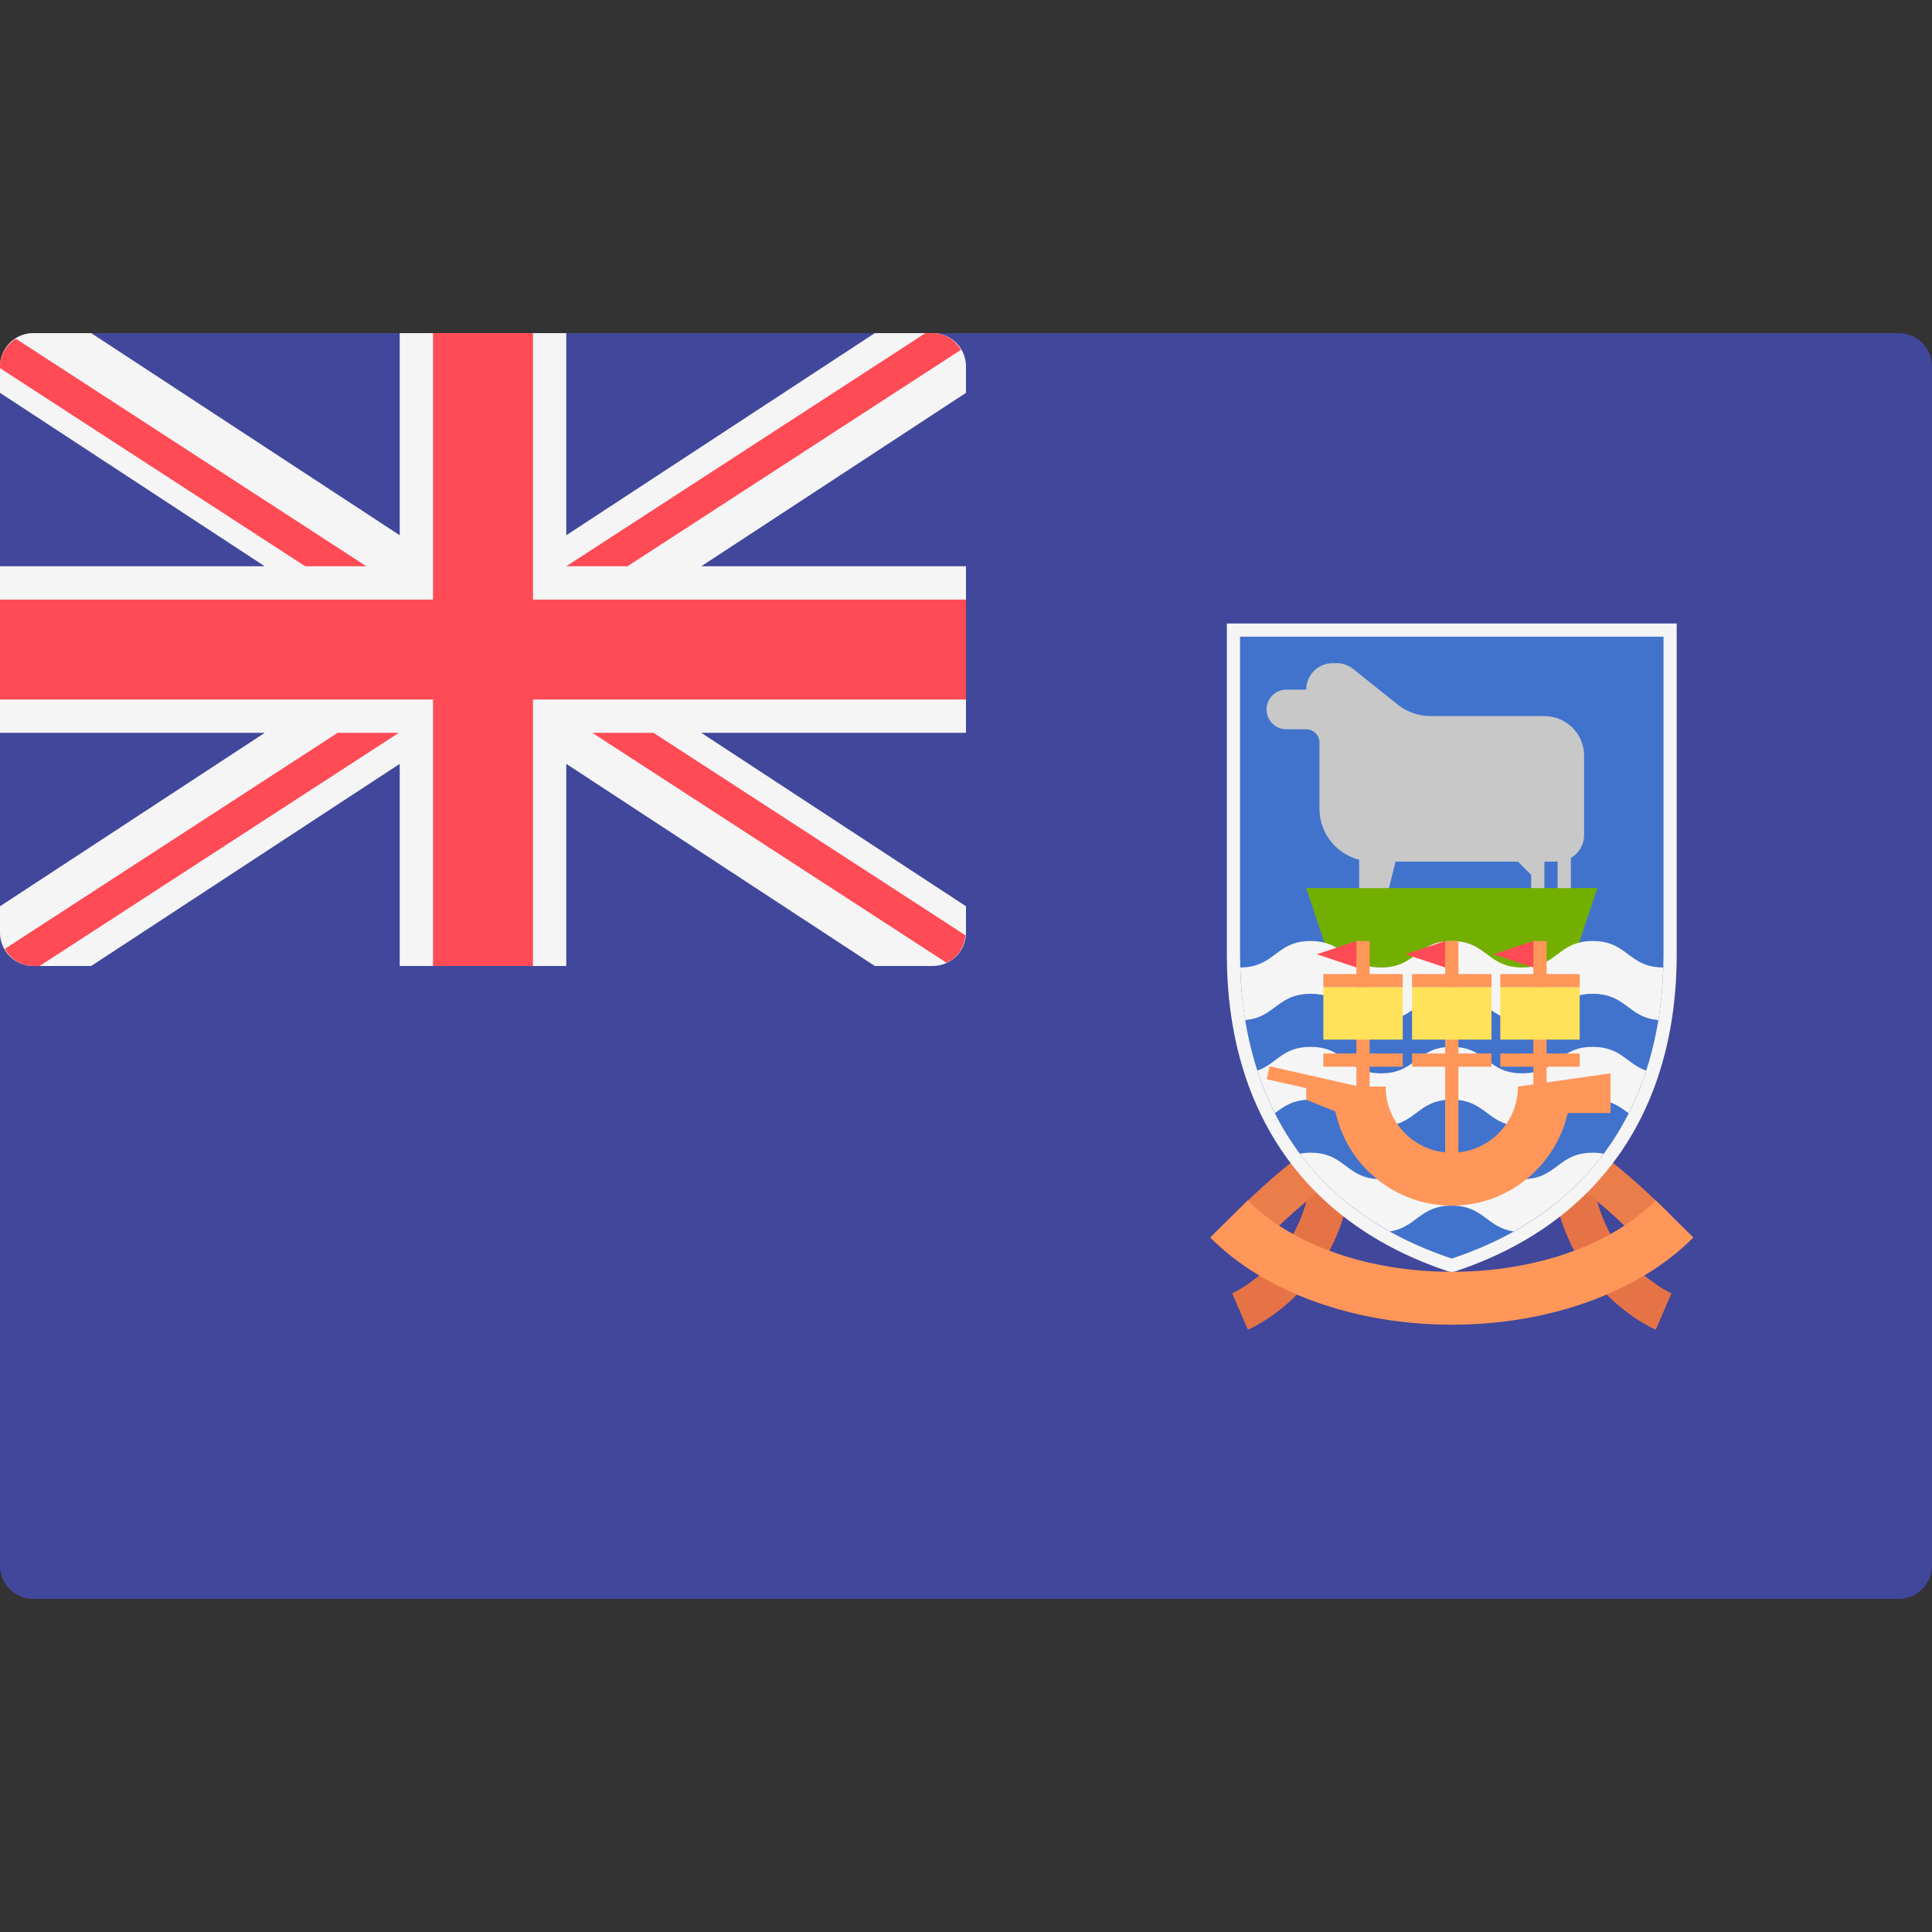 <svg xmlns="http://www.w3.org/2000/svg" xmlns:xlink="http://www.w3.org/1999/xlink" id="Layer_1" x="0" y="0" version="1.1" viewBox="0 0 512 512" xml:space="preserve" style="enable-background:new 0 0 512 512"><rect x="0" y="0" width="512" height="512" fill="#333333" stroke="none"/><path style="fill:#41479b" d="M503.172,423.724H8.828c-4.875,0-8.828-3.953-8.828-8.828V97.104c0-4.875,3.953-8.828,8.828-8.828	h494.345c4.875,0,8.828,3.953,8.828,8.828v317.792C512,419.772,508.047,423.724,503.172,423.724z"/><path style="fill:#f5f5f5" d="M247.172,88.276h-15.333l-81.77,53.573V88.276h-44.138v53.573l-81.77-53.573H8.828	C3.953,88.276,0,92.229,0,97.104v7.002l70.155,45.963H0v44.138h70.155L0,240.171v7.001C0,252.047,3.953,256,8.828,256h15.333	l81.77-53.573V256h44.138v-53.573L231.838,256h15.333c4.875,0,8.828-3.953,8.828-8.828v-7.002l-70.154-45.963h70.154v-44.138	h-70.155l70.155-45.963v-7.002C255.999,92.229,252.048,88.276,247.172,88.276z"/><g><polygon style="fill:#ff4b55" points="255.999 158.897 141.241 158.897 141.241 88.276 114.758 88.276 114.758 158.897 0 158.897 0 185.379 114.758 185.379 114.758 256 141.241 256 141.241 185.379 255.999 185.379"/><path style="fill:#ff4b55" d="M97.103,150.069L4.207,89.768C1.735,91.333,0,93.961,0,97.104v0.458l80.889,52.507H97.103z"/><path style="fill:#ff4b55" d="M166.283,150.069l88.374-57.366c-1.536-2.599-4.246-4.427-7.485-4.427h-1.909l-95.194,61.793 H166.283z"/><path style="fill:#ff4b55" d="M89.474,194.207L1.269,251.463C2.79,254.125,5.542,256,8.828,256h1.665l95.195-61.793H89.474z"/><path style="fill:#ff4b55" d="M255.859,247.867l-82.666-53.659H156.98l93.873,60.934 C253.666,253.837,255.594,251.102,255.859,247.867z"/></g><path style="fill:#e67346" d="M330.706,352.392l-4.143-9.669l2.071,4.835l-2.095-4.823c0.873-0.385,21.38-9.741,21.38-37.253	h10.519C358.438,340.108,331.839,351.905,330.706,352.392z"/><path style="fill:#eb7d4b" d="M334.819,328.867l-7.437-7.437c14.219-14.219,21.608-18.119,22.404-18.518l4.705,9.409l-2.353-4.705	l2.393,4.684C354.464,312.336,347.804,315.882,334.819,328.867z"/><path style="fill:#e67346" d="M438.795,352.392l4.143-9.669l-2.071,4.835l2.095-4.823c-0.873-0.385-21.38-9.741-21.38-37.253	h-10.519C411.063,340.108,437.662,351.905,438.795,352.392z"/><path style="fill:#eb7d4b" d="M434.683,328.867l7.437-7.437c-14.219-14.219-21.608-18.119-22.404-18.518l-4.705,9.409l2.353-4.705	l-2.393,4.684C415.037,312.336,421.697,315.882,434.683,328.867z"/><path style="fill:#4173cd" d="M384.735,168.734h-56.101c0,0,0,66.621,0,84.152s3.507,63.114,56.101,80.645	c52.595-17.532,56.101-63.114,56.101-80.645s0-84.152,0-84.152L384.735,168.734L384.735,168.734z"/><path style="fill:#c8c8c8" d="M409.279,189.772h-30.144c-3.185,0-6.274-1.084-8.761-3.073l-11.769-9.416	c-1.244-0.994-2.788-1.537-4.381-1.537h-1.046c-3.873,0-7.012,3.139-7.012,7.012h-5.259c-2.904,0-5.259,2.355-5.259,5.259	c0,2.904,2.355,5.259,5.259,5.259h5.259c1.937,0,3.507,1.57,3.507,3.507v17.532c0,6.528,4.48,11.966,10.519,13.529v11.015h7.012	l2.63-10.519h32.434l3.507,3.507v7.012h3.507V228.34h3.507v10.519h3.507v-11.491c2.088-1.215,3.507-3.45,3.507-6.04v-21.038	C419.798,194.482,415.089,189.772,409.279,189.772z"/><polygon style="fill:#73af00" points="346.165 235.355 353.179 256.392 416.293 256.392 423.305 235.355"/><path style="fill:#f5f5f5" d="M422.091,249.379c-9.348,0-9.348,7.012-18.696,7.012c-9.345,0-9.345-7.012-18.691-7.012	c-9.344,0-9.344,7.012-18.689,7.012c-9.347,0-9.347-7.012-18.695-7.012c-9.327,0-9.351,6.98-18.638,7.01	c0.113,3.906,0.447,8.683,1.31,13.963c7.992-0.653,8.466-6.947,17.329-6.947c9.347,0,9.347,7.012,18.695,7.012	c9.344,0,9.344-7.012,18.689-7.012c9.345,0,9.345,7.012,18.691,7.012c9.348,0,9.348-7.012,18.696-7.012	c8.887,0,9.354,6.307,17.385,6.948c0.862-5.279,1.197-10.057,1.31-13.963C431.456,256.374,431.444,249.379,422.091,249.379z"/><path style="fill:#4173cd" d="M422.091,263.405c-9.348,0-9.348,7.012-18.696,7.012c-9.345,0-9.345-7.012-18.691-7.012	c-9.344,0-9.344,7.012-18.689,7.012c-9.347,0-9.347-7.012-18.695-7.012c-8.863,0-9.336,6.294-17.329,6.947	c0.686,4.202,1.717,8.722,3.225,13.367c5.114-1.786,6.607-6.29,14.103-6.29c9.347,0,9.347,7.012,18.695,7.012	c9.344,0,9.344-7.012,18.689-7.012c9.345,0,9.345,7.012,18.691,7.012c9.348,0,9.348-7.012,18.696-7.012	c7.523,0,9.01,4.522,14.156,6.301c1.51-4.649,2.541-9.172,3.229-13.377C431.446,269.711,430.979,263.405,422.091,263.405z"/><path style="fill:#f5f5f5" d="M422.091,277.43c-9.348,0-9.348,7.012-18.696,7.012c-9.345,0-9.345-7.012-18.691-7.012	c-9.344,0-9.344,7.012-18.689,7.012c-9.347,0-9.347-7.012-18.695-7.012c-7.496,0-8.989,4.503-14.103,6.29	c1.209,3.724,2.74,7.527,4.655,11.317c2.371-1.778,4.707-3.582,9.448-3.582c9.347,0,9.347,7.012,18.695,7.012	c9.344,0,9.344-7.012,18.689-7.012c9.345,0,9.345,7.012,18.691,7.012c9.348,0,9.348-7.012,18.696-7.012	c4.768,0,7.109,1.818,9.494,3.604c1.919-3.794,3.452-7.601,4.662-11.328C431.101,281.952,429.615,277.43,422.091,277.43z"/><path style="fill:#4173cd" d="M422.091,291.456c-9.348,0-9.348,7.012-18.696,7.012c-9.345,0-9.345-7.012-18.691-7.012	c-9.344,0-9.344,7.012-18.689,7.012c-9.347,0-9.347-7.012-18.695-7.012c-4.74,0-7.078,1.803-9.448,3.582	c1.825,3.612,4.007,7.206,6.613,10.705c0.847-0.16,1.774-0.26,2.835-0.26c9.347,0,9.347,7.012,18.695,7.012	c9.344,0,9.344-7.012,18.689-7.012c9.345,0,9.345,7.012,18.691,7.012c9.348,0,9.348-7.012,18.696-7.012	c1.081,0,2.026,0.102,2.887,0.267c2.603-3.493,4.783-7.082,6.607-10.689C429.201,293.274,426.86,291.456,422.091,291.456z"/><path style="fill:#f5f5f5" d="M424.978,305.748c-0.86-0.165-1.805-0.267-2.887-0.267c-9.348,0-9.348,7.012-18.696,7.012	c-9.345,0-9.345-7.012-18.691-7.012c-9.344,0-9.344,7.012-18.689,7.012c-9.347,0-9.347-7.012-18.695-7.012	c-1.06,0-1.987,0.1-2.835,0.26c5.683,7.628,13.391,14.781,23.823,20.6c7.104-1.048,7.894-6.835,16.394-6.835	c8.52,0,9.294,5.812,16.442,6.841C411.582,320.53,419.293,313.377,424.978,305.748z"/><g><rect style="fill:#ff965a" width="3.507" height="59.608" x="382.984" y="249.379"/><rect style="fill:#ff965a" width="21.043" height="3.507" x="374.212" y="258.141"/><rect style="fill:#ff965a" width="21.043" height="3.507" x="374.212" y="279.183"/></g><rect style="fill:#ffe15a" width="21.043" height="13.87" x="374.212" y="261.639"/><polygon style="fill:#ff4b55" points="382.982 249.379 382.982 256.392 372.463 252.886"/><g><rect style="fill:#ff965a" width="3.507" height="41.203" x="406.355" y="249.379"/><rect style="fill:#ff965a" width="21.043" height="3.507" x="397.594" y="258.141"/><rect style="fill:#ff965a" width="21.043" height="3.507" x="397.594" y="279.183"/></g><rect style="fill:#ffe15a" width="21.043" height="13.87" x="397.594" y="261.639"/><polygon style="fill:#ff4b55" points="406.357 249.379 406.357 256.392 395.838 252.886"/><g><rect style="fill:#ff965a" width="3.507" height="40.905" x="359.459" y="249.379"/><rect style="fill:#ff965a" width="21.043" height="3.507" x="350.697" y="258.141"/><rect style="fill:#ff965a" width="21.043" height="3.507" x="350.697" y="279.183"/></g><rect style="fill:#ffe15a" width="21.043" height="13.87" x="350.697" y="261.639"/><polygon style="fill:#ff4b55" points="359.461 249.379 359.461 256.392 348.942 252.886"/><path style="fill:#ff965a" d="M402.267,287.949c0,9.666-7.865,17.532-17.532,17.532s-17.532-7.865-17.532-17.532h-3.507h-3.478	l-23.747-5.363l-0.773,3.421l10.467,2.364v3.084l7.717,3.086c3.042,14.244,15.714,24.963,30.852,24.963	c14.987,0,27.543-10.513,30.744-24.544h11.331v-10.519L402.267,287.949z"/><path style="fill:#f5f5f5" d="M440.837,168.734c0,0,0,66.621,0,84.152S437.33,316,384.735,333.531	c-52.595-17.532-56.101-63.114-56.101-80.645s0-84.152,0-84.152h56.101L440.837,168.734 M444.342,165.228h-3.507h-56.101h-56.101	h-3.507v3.507v84.152c0,41.576,20.776,71.397,58.499,83.972l1.109,0.37l1.109-0.37c37.724-12.575,58.499-42.397,58.499-83.972	v-84.152L444.342,165.228L444.342,165.228z"/><path style="fill:#ff965a" d="M384.735,351.063c-25.807,0-49.741-8.645-64.021-23.127l9.985-9.848	c11.702,11.864,31.903,18.949,54.037,18.949s42.335-7.084,54.037-18.949l9.985,9.848	C434.476,342.417,410.543,351.063,384.735,351.063z"/></svg>